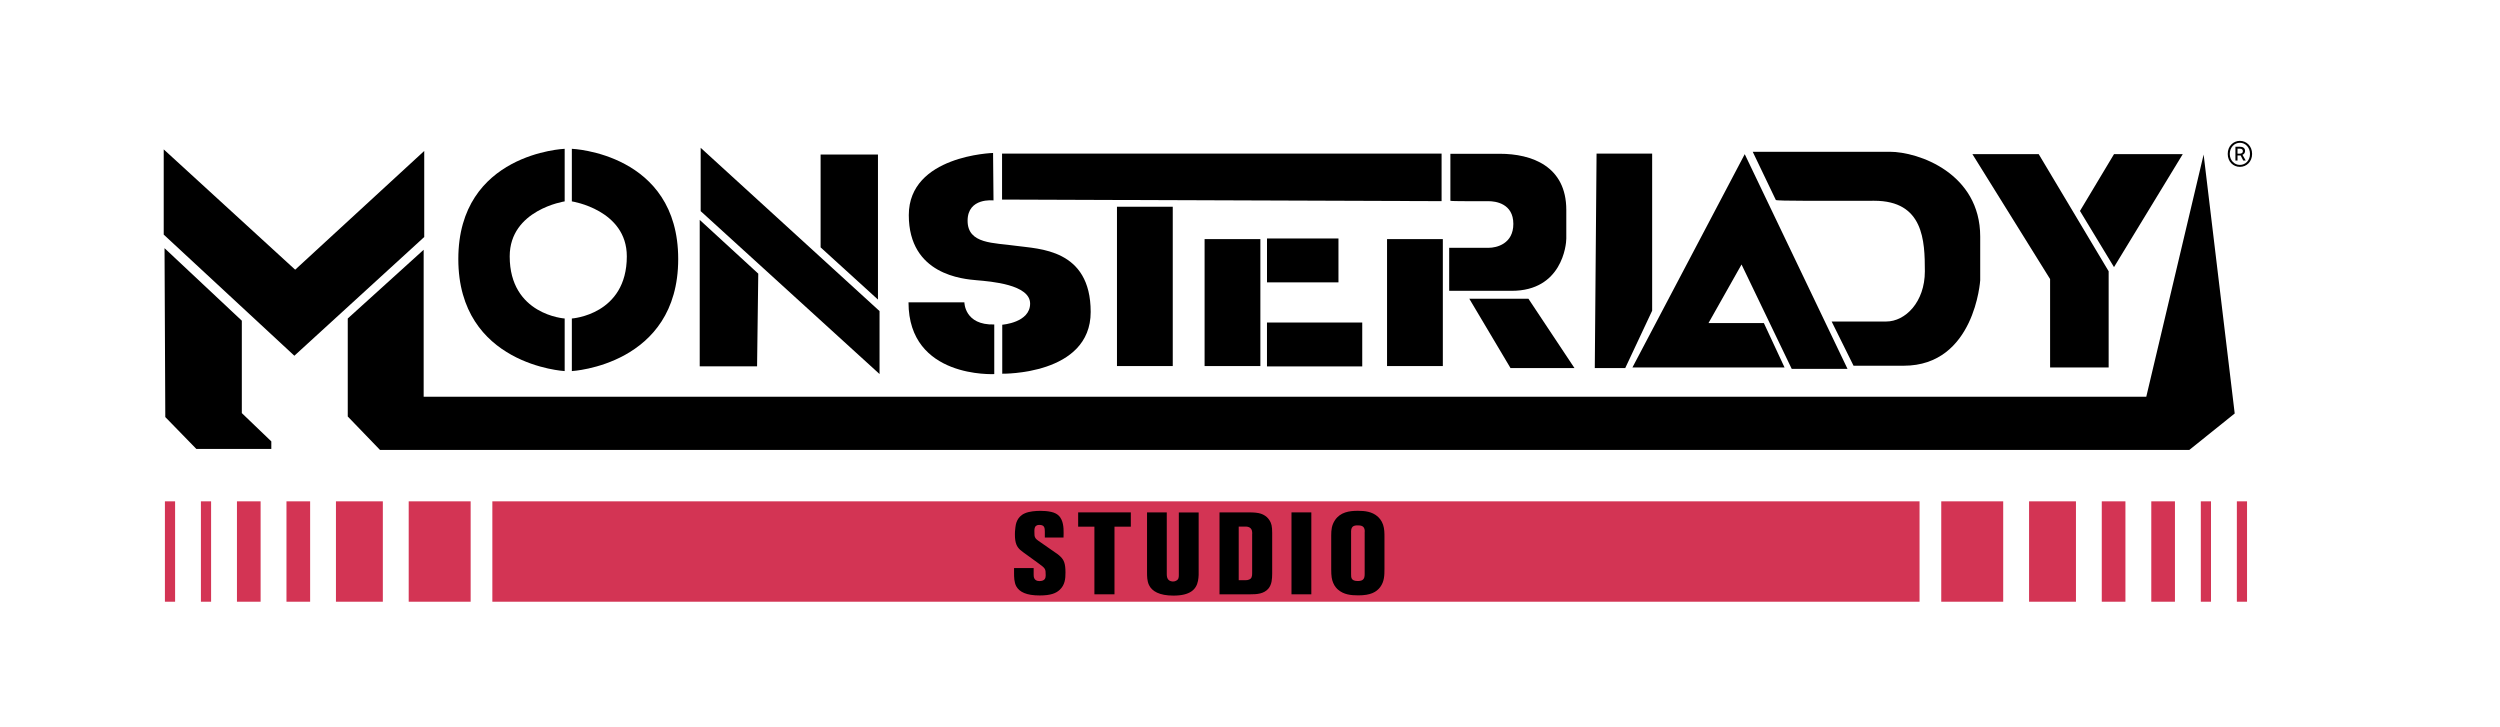 <?xml version="1.0" encoding="utf-8"?>
<!-- Generator: Adobe Illustrator 24.2.1, SVG Export Plug-In . SVG Version: 6.00 Build 0)  -->
<svg version="1.1" id="图层_1" xmlns="http://www.w3.org/2000/svg" xmlns:xlink="http://www.w3.org/1999/xlink" x="0px" y="0px"
	 viewBox="0 0 523 152" style="enable-background:new 0 0 523 152;" xml:space="preserve">
<style type="text/css">
	.st0{opacity:0;fill:none;}
	.st1{fill:#D33454;}
</style>
<rect class="st0" width="523" height="152"/>
<polygon points="34.25,49.08 34.25,31.25 61.75,56.42 88.75,31.58 88.75,49.58 61.58,74.42 "/>
<path d="M34.42,51.92l16.17,15.17v19.33l6.17,5.92v1.58H41.08l-6.5-6.67C34.58,87.25,34.42,52.17,34.42,51.92z"/>
<polygon points="88.63,52.25 72.75,66.63 72.75,87.13 79.5,94.13 458,94.13 467.5,86.5 461,32.33 449,83 88.63,83 "/>
<path d="M118.13,31.13c0,0-22.25,0.88-22.25,23.06c0,22.23,22.25,23.44,22.25,23.44v-11c0,0-11.5-0.75-11.5-13
	c0-9.75,11.5-11.5,11.5-11.5V31.13z"/>
<path d="M119.63,31.13c0,0,22.25,0.88,22.25,23.06c0,22.23-22.25,23.44-22.25,23.44v-11c0,0,11.5-0.75,11.5-13
	c0-9.75-11.5-11.5-11.5-11.5V31.13z"/>
<polygon points="158.38,76.63 146.38,76.63 146.38,46 158.63,57.25 "/>
<polygon points="146.58,44.17 146.58,30.92 184,65.08 184,78.25 "/>
<polygon points="171.67,51.75 171.67,32.33 183.67,32.33 183.67,62.67 "/>
<path d="M207.75,32c0,0-17.63,0.5-17.63,13s11.38,13.38,14.25,13.63s11.13,0.88,11.13,4.88s-5.83,4.42-5.83,4.42v10.25
	c0,0,18.5,0.33,18.5-12.92s-10.92-13.17-15.58-13.83c-4.67-0.67-10.17-0.33-10.17-5.25c0-4.92,5.42-4.25,5.42-4.25L207.75,32z"/>
<path d="M190.06,63.25h11.69c0,0,0,4.81,6.25,4.63v10.38C208,78.25,190.06,79.25,190.06,63.25z"/>
<polygon points="209.63,41.75 209.63,32.13 301.58,32.13 301.58,42.08 "/>
<rect x="233.67" y="43.25" width="11.67" height="33.33"/>
<rect x="252" y="50.02" width="11.67" height="26.56"/>
<rect x="290.17" y="50.02" width="11.67" height="26.56"/>
<rect x="267.94" y="47" transform="matrix(-1.836970e-16 1 -1 -1.836970e-16 327.007 -218.05)" width="9.18" height="14.95"/>
<rect x="270.43" y="62.1" transform="matrix(-1.836970e-16 1 -1 -1.836970e-16 347.081 -202.957)" width="9.18" height="19.93"/>
<path d="M303.42,42v-9.83c0,0,3.67,0,10.33,0c6.67,0,13.92,2.58,13.92,11.75c0,6.67,0,4.67,0,6c0,1.33-0.92,10.92-11.42,10.92
	s-13.08,0-13.08,0v-9c0,0,6.58,0,8.25,0c1.67,0,5.17-0.83,5.17-5c0-4.29-3.75-4.75-5.17-4.75C310,42.08,303.54,42.13,303.42,42z"/>
<polygon points="307.38,62.5 319.75,62.5 329.38,77 316,77 "/>
<polygon points="334,32.13 345.63,32.13 345.63,65 340,77 333.63,77 "/>
<polygon points="365,32.25 341.5,76.88 373.33,76.88 369,67.58 357.42,67.58 364.33,55.33 374.83,77.17 386.5,77.17 "/>
<path d="M371.5,41.83l-4.83-10.08c0,0,22.67,0,28.67,0s18.92,4.5,18.92,17.75s0,9.13,0,9.13s-1.13,17.88-16,17.88h-10.5l-4.58-9.25
	c0,0,7.42,0,11.42,0s8.08-4.08,8.08-10.5S402.42,42,392.08,42C381.75,42,371.5,42.08,371.5,41.83z"/>
<polygon points="412.63,32.25 426.5,32.25 441.13,56.75 441.13,76.88 428.88,76.88 428.88,58.38 "/>
<polygon points="435.13,44.13 442.25,55.88 456.63,32.25 442.25,32.25 "/>
<g>
	<rect x="34.5" y="104.88" class="st1" width="2.13" height="21"/>
	<rect x="42.03" y="104.88" class="st1" width="2.13" height="21"/>
	<rect x="49.57" y="104.88" class="st1" width="4.95" height="21"/>
	<rect x="59.93" y="104.88" class="st1" width="4.95" height="21"/>
	<rect x="70.28" y="104.88" class="st1" width="9.81" height="21"/>
	<rect x="85.5" y="104.88" class="st1" width="12.96" height="21"/>
	<rect x="467.95" y="104.88" class="st1" width="2.13" height="21"/>
	<rect x="460.41" y="104.88" class="st1" width="2.13" height="21"/>
	<rect x="450.05" y="104.88" class="st1" width="4.95" height="21"/>
	<rect x="439.69" y="104.88" class="st1" width="4.95" height="21"/>
	<rect x="424.48" y="104.88" class="st1" width="9.81" height="21"/>
	<rect x="406.11" y="104.88" class="st1" width="12.96" height="21"/>
	<polygon class="st1" points="228,104.88 103,104.88 103,125.88 228,125.88 276.57,125.88 401.57,125.88 401.57,104.88 
		276.57,104.88 	"/>
</g>
<g>
	<path d="M221.72,123.36c-0.78,0.75-1.92,1.21-4.22,1.21c-2.74,0-4.22-0.7-4.9-1.92c-0.44-0.83-0.46-1.89-0.46-2.79v-1.02h4.1v1.36
		c0,0.39,0,1.36,1.21,1.36c1.16,0,1.31-0.66,1.31-1.19c0-0.7-0.02-1.07-0.19-1.36c-0.22-0.36-0.63-0.66-1.36-1.19l-2.48-1.8
		c-0.44-0.32-0.87-0.61-1.29-0.97c-0.7-0.66-1.12-1.38-1.12-3.23c0-0.27,0-0.8,0.1-1.48c0.07-0.61,0.27-2.21,1.99-2.96
		c0.92-0.41,2.28-0.51,3.25-0.51c0.78,0,1.48,0.05,2.26,0.22c1.41,0.32,1.89,1.07,2.16,1.65c0.51,1.14,0.44,2.5,0.41,3.71h-3.91
		v-1.21c0-0.87-0.1-1.43-1.16-1.43c-0.12,0-0.39,0-0.66,0.19c-0.41,0.29-0.36,0.9-0.36,1.34c0,0.46-0.02,0.9,0.24,1.26
		c0.1,0.15,0.24,0.27,0.53,0.49l3.52,2.45c0.19,0.12,0.73,0.46,1.21,0.95c0.68,0.68,1,1.43,1,3.28
		C222.91,121.11,222.76,122.37,221.72,123.36z"/>
	<path d="M233.15,110.18v14.15h-4.2v-14.15h-3.4v-2.99h11.02v2.99H233.15z"/>
	<path d="M250.62,121.52c-0.36,1.8-1.63,3.08-5.15,3.08c-2.94,0-4.49-0.92-5.1-2.21c-0.41-0.87-0.41-1.82-0.41-2.74v-12.45h4.13
		v12.92c0,0.05,0,0.51,0.12,0.8c0.27,0.7,1,0.73,1.19,0.73c0.12,0,0.41-0.02,0.7-0.19c0.51-0.27,0.51-0.75,0.51-1.26v-12.99h4.15
		v12.33C250.77,119.7,250.79,120.72,250.62,121.52z"/>
	<path d="M265.36,123.12c-0.95,1.14-2.48,1.21-3.81,1.21h-6.43v-17.14h6.26c0.12,0,1.21,0,1.92,0.15c0.46,0.1,1.58,0.39,2.28,1.51
		c0.39,0.61,0.56,1.21,0.56,2.62v8.54C266.13,121.08,266.08,122.25,265.36,123.12z M261.96,111.71c0-0.02,0.02-0.44-0.05-0.68
		c-0.24-0.95-1.29-0.87-1.51-0.87h-1.26v11.22h1.31c0.44,0,0.51-0.02,0.75-0.1c0.7-0.19,0.75-0.78,0.75-1.36V111.71z"/>
	<path d="M270.18,124.33v-17.14h4.15v17.14H270.18z"/>
	<path d="M288.73,122.83c-0.78,1.02-1.99,1.72-4.56,1.72c-1.55,0-3.06-0.15-4.27-1.21c-0.22-0.19-0.7-0.66-1-1.41
		c-0.29-0.7-0.41-1.36-0.41-2.84v-7.06c0-1.21,0.1-2.18,0.8-3.23c1.12-1.65,2.94-1.94,4.78-1.94c1.48,0,2.96,0.17,4.13,1.19
		c0.29,0.27,0.83,0.8,1.14,1.72c0.29,0.87,0.29,1.75,0.29,2.65v6.55C289.63,120.38,289.6,121.66,288.73,122.83z M285.5,111.3
		c0-0.36,0-0.41-0.05-0.61c-0.19-0.73-0.85-0.78-1.46-0.78c-0.07,0-0.51-0.02-0.83,0.15c-0.58,0.29-0.51,1.19-0.51,1.24v8.79
		c0,0.68-0.05,1.46,1.41,1.46c0.07,0,0.53,0,0.85-0.15c0.53-0.27,0.58-0.8,0.58-1.31V111.3z"/>
</g>
<g>
	<g>
		<path d="M466.04,32.2c0-1.63,1.16-2.73,2.55-2.73c1.39,0,2.55,1.1,2.55,2.73c0,1.63-1.16,2.71-2.55,2.71
			C467.2,34.91,466.04,33.83,466.04,32.2z M470.7,32.2c0-1.34-0.94-2.33-2.11-2.33c-1.18,0-2.12,0.99-2.12,2.33
			c0,1.34,0.94,2.3,2.12,2.3C469.77,34.5,470.7,33.54,470.7,32.2z M467.64,30.7h0.96c0.55,0,1.07,0.21,1.07,0.9
			c0,0.36-0.24,0.69-0.55,0.78l0.69,1.21h-0.52l-0.54-1.06h-0.66v1.06h-0.44V30.7z M468.49,32.15c0.43,0,0.72-0.14,0.72-0.51
			c0-0.32-0.17-0.54-0.67-0.54h-0.45v1.05H468.49z"/>
	</g>
</g>
</svg>
